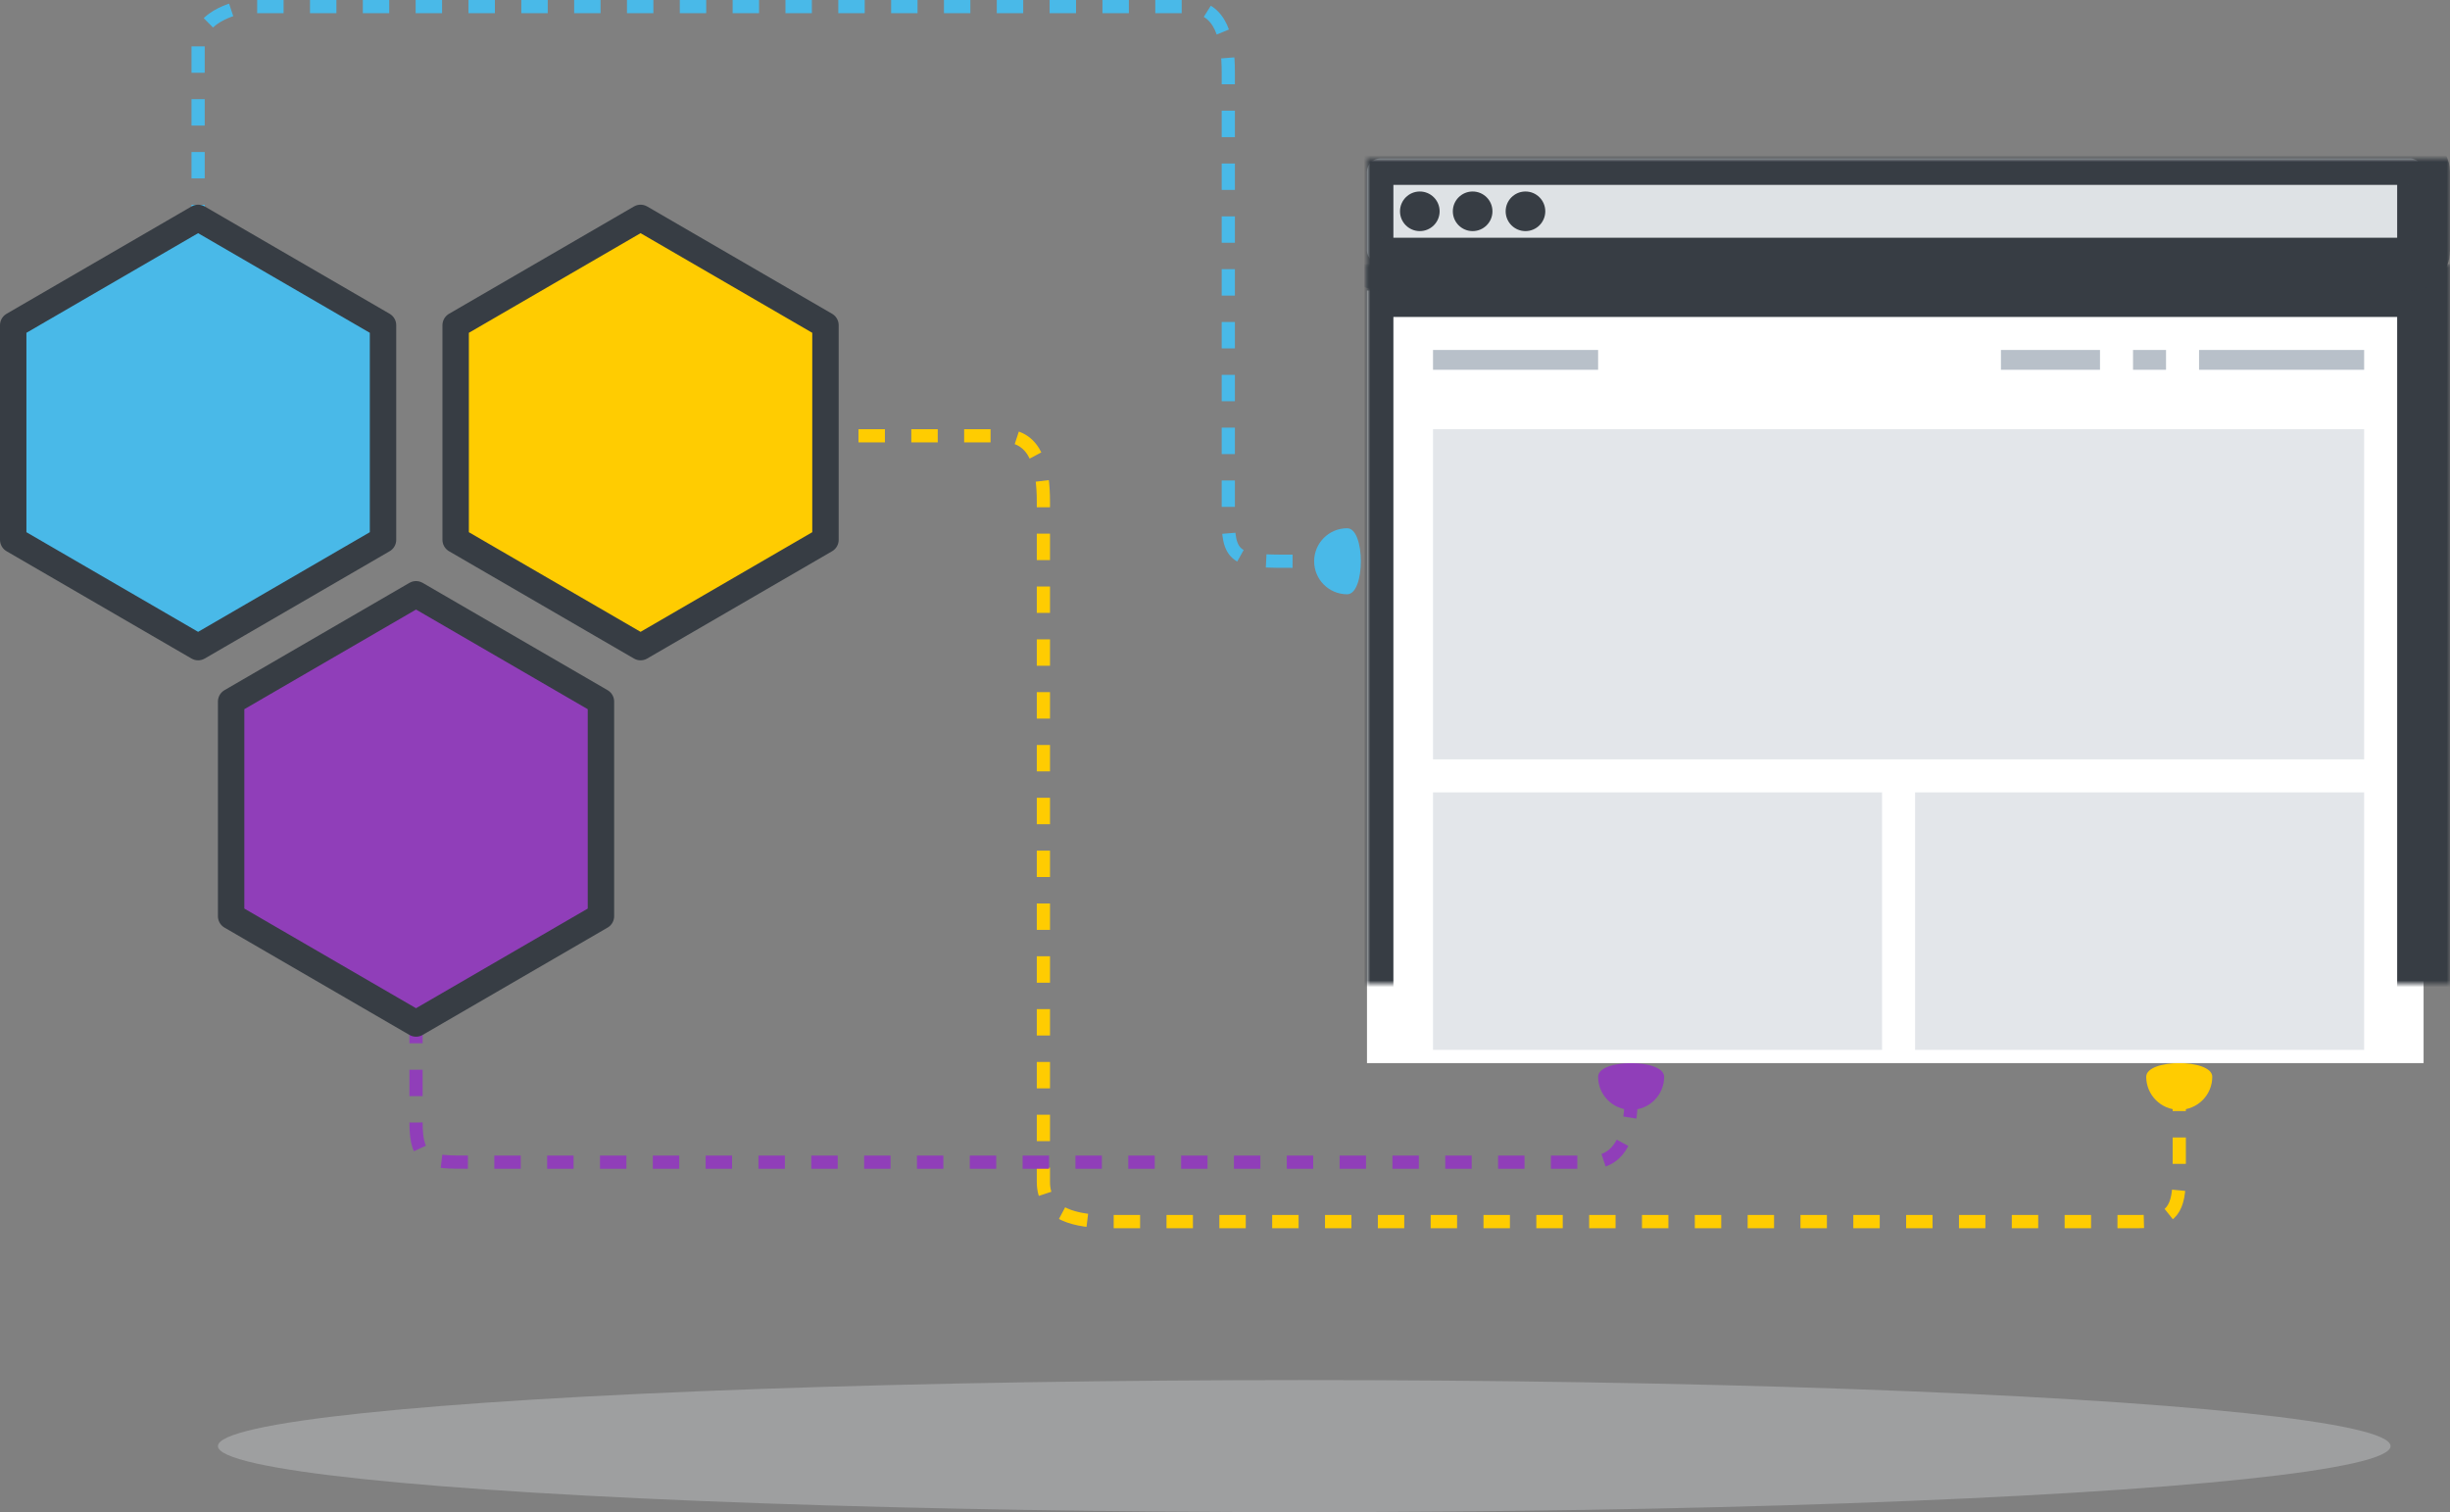 <?xml version="1.0" encoding="UTF-8" standalone="no"?>
<svg width="371px" height="229px" viewBox="0 0 371 229" version="1.1" xmlns="http://www.w3.org/2000/svg" xmlns:xlink="http://www.w3.org/1999/xlink">
    <rect x="0" y="0" width="371" height="229" fill="#808080" stroke="none"/>
    <!-- Generator: Sketch 3.7.2 (28276) - http://www.bohemiancoding.com/sketch -->
    <title>Group 30</title>
    <desc>Created with Sketch.</desc>
    <defs>
        <rect id="path-1" x="0" y="20" width="160" height="117"></rect>
        <mask id="mask-2" maskContentUnits="userSpaceOnUse" maskUnits="objectBoundingBox" x="-4" y="-4" width="168" height="125">
            <rect x="-4" y="16" width="168" height="125" fill="white"></rect>
            <use xlink:href="#path-1" fill="black"></use>
        </mask>
        <rect id="path-3" x="0" y="0" width="160" height="16" rx="2"></rect>
        <mask id="mask-4" maskContentUnits="userSpaceOnUse" maskUnits="objectBoundingBox" x="-4" y="-4" width="168" height="24">
            <rect x="-4" y="-4" width="168" height="24" fill="white"></rect>
            <use xlink:href="#path-3" fill="black"></use>
        </mask>
    </defs>
    <g id="Page-1" stroke="none" stroke-width="1" fill="none" fill-rule="evenodd">
        <g id="Group-30" transform="translate(2, 1)">
            <g id="Group-28">
                <path d="M120,65 C120,65 145,65 150,65 C155,65 156,70 156,75 L156,178 C156,183 161,184 166,184 L322,184 C327,184 328.006,182 328.003,177 C328,172 328.003,162 328.003,162" id="Path-111" stroke="#FFCC01" stroke-width="2" stroke-linejoin="round" stroke-dasharray="4"></path>
                <path d="M61,153 L61,169 C61,175 63,175 69,175 C82,175 234,175 239,175 C245,175 245,167 245,165 L245,160.909" id="Path-112" stroke="#903EB9" stroke-width="2" stroke-linejoin="round" stroke-dasharray="4"></path>
                <path d="M28,42.02 L28,6 C28,1 35,2.0824025e-09 35,2.0824025e-09 C35,2.0824025e-09 178,-1.55382918e-09 178,7.83749954e-10 C183,-1.55382918e-09 184,5 184,10 L184,78 C184,84 186,84 194,84 C197,84 201,84 201,84" id="Path-113" stroke="#49B9E8" stroke-width="2" stroke-linejoin="round" stroke-dasharray="4"></path>
                <g id="Group-27" transform="translate(0, 32)" stroke-width="4" stroke="#373D44" stroke-linejoin="round">
                    <polygon id="Polygon-6-Copy" fill="#903EB9" points="61 57 89 73.25 89 105.75 61 122 33 105.75 33 73.25"></polygon>
                    <polygon id="Polygon-6-Copy" fill="#FFCC01" points="95 0 123 16.25 123 48.75 95 65 67 48.75 67 16.25"></polygon>
                    <polygon id="Polygon-6-Copy" fill="#49B9E8" points="28 0 56 16.25 56 48.75 28 65 1.85551107e-14 48.75 8.83576701e-16 16.25"></polygon>
                </g>
                <path d="M205.536,85.464 C205.536,82.703 203.297,80.464 200.536,80.464 C197.774,80.464 195.536,82.703 195.536,85.464 C195.536,88.226 205.536,88.226 205.536,85.464 Z" id="Oval-50" fill="#49B9E8" transform="translate(200.536, 84) rotate(-90) translate(-200.536, -84) "></path>
                <path d="M250,165 C250,162.239 247.761,160 245,160 C242.239,160 240,162.239 240,165 C240,167.761 250,167.761 250,165 Z" id="Oval-50" fill="#903EB9" transform="translate(245, 163.536) rotate(-180) translate(-245, -163.536) "></path>
                <path d="M333,165 C333,162.239 330.761,160 328,160 C325.239,160 323,162.239 323,165 C323,167.761 333,167.761 333,165 Z" id="Oval-50" fill="#FFCC01" transform="translate(328, 163.536) rotate(-180) translate(-328, -163.536) "></path>
                <g id="Group-29" transform="translate(205, 23)">
                    <g id="Group-7">
                        <g id="Rectangle-121">
                            <use fill="#FFFFFF" fill-rule="evenodd" xlink:href="#path-1"></use>
                            <use stroke="#373D44" mask="url(#mask-2)" stroke-width="8" xlink:href="#path-1"></use>
                        </g>
                        <rect id="Rectangle-132" fill="#E3E6EA" x="10" y="41" width="141" height="50"></rect>
                        <rect id="Rectangle-132" fill="#E3E6EA" x="10" y="96" width="68" height="39"></rect>
                        <rect id="Rectangle-132" fill="#E3E6EA" x="83" y="96" width="68" height="39"></rect>
                        <g id="Rectangle-121">
                            <use fill="#DEE2E5" fill-rule="evenodd" xlink:href="#path-3"></use>
                            <use stroke="#373D44" mask="url(#mask-4)" stroke-width="8" xlink:href="#path-3"></use>
                        </g>
                        <circle id="Oval-66" fill="#373D44" cx="8" cy="8" r="3"></circle>
                        <circle id="Oval-66" fill="#373D44" cx="16" cy="8" r="3"></circle>
                        <circle id="Oval-66" fill="#373D44" cx="24" cy="8" r="3"></circle>
                    </g>
                    <rect id="Rectangle-135" fill="#B8C0C9" x="96" y="29" width="15" height="3"></rect>
                    <rect id="Rectangle-135" fill="#B8C0C9" x="10" y="29" width="25" height="3"></rect>
                    <rect id="Rectangle-135" fill="#B8C0C9" x="116" y="29" width="5" height="3"></rect>
                    <rect id="Rectangle-135" fill="#B8C0C9" x="126" y="29" width="25" height="3"></rect>
                </g>
            </g>
            <ellipse id="Oval-51" fill="#E5E7EA" opacity="0.3" cx="195.5" cy="218" rx="164.5" ry="10"></ellipse>
        </g>
    </g>
</svg>
